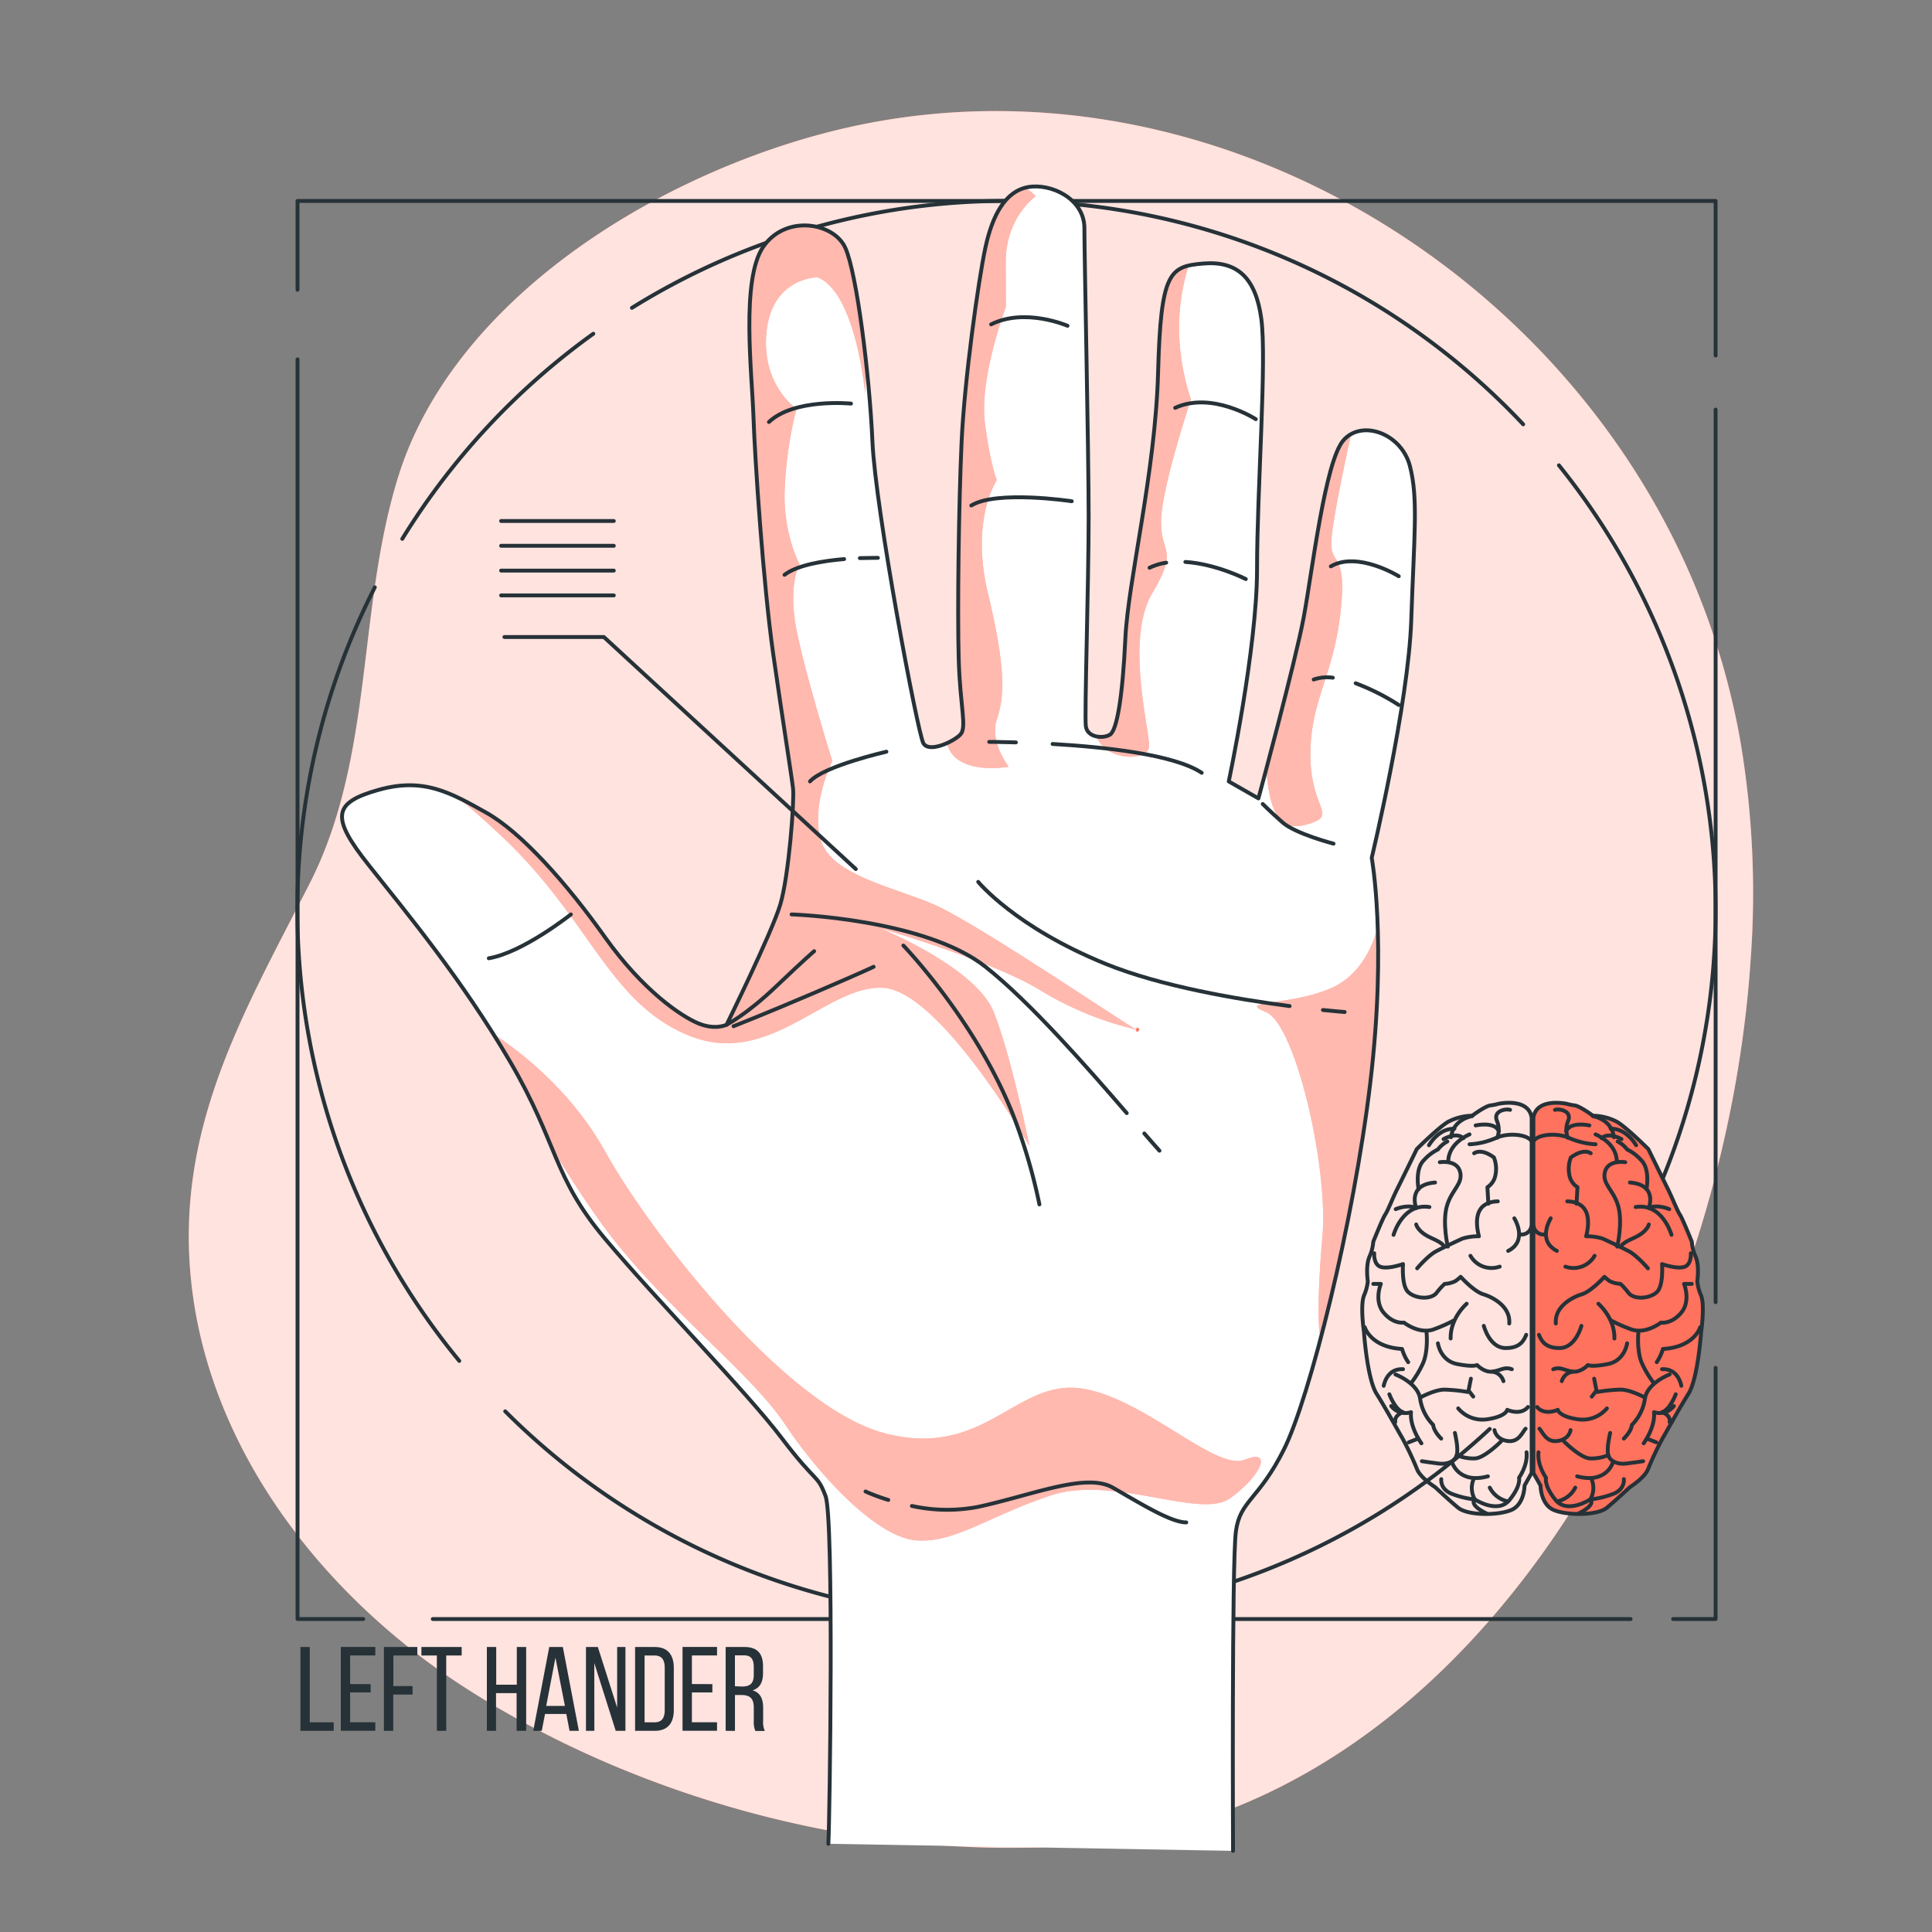 <svg xmlns="http://www.w3.org/2000/svg" xmlns:xlink="http://www.w3.org/1999/xlink" viewBox="0 0 500 500"><rect x="0" y="0" width="500" height="500" fill="#808080" stroke="none"/><defs><clipPath id="freepik--clip-path--inject-184"><path d="M214.38,477.17c.37-6.59,1.47-84.16-.73-90s-2.2-2.93-11.35-15-32.22-35.52-45.77-51.64S144.44,296,132,274.73s-26.73-38.45-36.62-50.9-9.15-16.11,2.57-19.41,18.67.74,27.83,5.86,20.87,18.31,30.76,32.23,19.77,20.5,24.16,22.33,7.33.37,7.33.37,11.72-23.8,13.91-31.13,3.67-26.73,3.3-30-2.56-16.85-5.13-34.79-4.76-50.53-5.12-61.52-3.3-35.52,2.56-43.94,18.31-6.23,21.24.36,6.22,32.59,7,50.17,11.71,75.44,13.18,78,7.69-.37,9.52-2.2,0-7-.37-19.41,0-40.28.74-56.39S253.2,72.6,255,64.17s5.13-14.64,11-15.74,14.64,2.93,14.64,10.62,1.1,57.49,1.1,74.7-1.1,51.27-.73,54.19,4.39,3.3,6.23,2.2,3.29-9.89,4-24.9S299,122.4,299.71,96.4s2.93-27.47,11.71-28.2,13.55,3.66,15,14.28-1.1,44.31-1.1,64.82S318,202.23,318,202.23l7.68,4.39s9.53-35.15,11.72-46.87,5.5-40.28,10.26-45.78,15-1.83,17.21,6.6,1.1,17.94.36,39.91S355,222,355,222s4,21.61-.37,58.22-15.74,81.66-22.33,94.85-11.36,13.18-12.45,21.24-.74,82.69-.74,82.69" style="fill:#fff;stroke:#263238;stroke-linecap:round;stroke-linejoin:round"></path></clipPath></defs><g id="freepik--background-simple--inject-184"><path d="M453.08,248.23a235.35,235.35,0,0,0-2.77-57,192,192,0,0,0-15.72-48.75C397.36,64.74,309.06,14.88,223.25,32.17c-47.34,9.54-105.31,42.68-120.31,91.59-10.61,34.59-6.13,72.44-23,105.29C62.59,262.89,45,292.86,49.6,332.74c4.91,42.72,33.84,80,69.88,103.46,44.74,29.09,103.75,45.22,157,41.49C381.15,470.35,446.31,351.05,453.08,248.23Z" style="fill:#FF725E"></path><path d="M453.08,248.23a235.35,235.35,0,0,0-2.77-57,192,192,0,0,0-15.72-48.75C397.36,64.74,309.06,14.88,223.25,32.17c-47.34,9.54-105.31,42.68-120.31,91.59-10.61,34.59-6.13,72.44-23,105.29C62.59,262.89,45,292.86,49.6,332.74c4.91,42.72,33.84,80,69.88,103.46,44.74,29.09,103.75,45.22,157,41.49C381.15,470.35,446.31,351.05,453.08,248.23Z" style="fill:#fff;opacity:0.8"></path></g><g id="freepik--Graphics--inject-184"><polyline points="77 75 77 52 444 52 444 92" style="fill:none;stroke:#263238;stroke-linecap:round;stroke-linejoin:round"></polyline><polyline points="94 419 77 419 77 93" style="fill:none;stroke:#263238;stroke-linecap:round;stroke-linejoin:round"></polyline><line x1="422" y1="419" x2="112" y2="419" style="fill:none;stroke:#263238;stroke-linecap:round;stroke-linejoin:round"></line><polyline points="444 354 444 419 433 419" style="fill:none;stroke:#263238;stroke-linecap:round;stroke-linejoin:round"></polyline><line x1="444" y1="106" x2="444" y2="337" style="fill:none;stroke:#263238;stroke-linecap:round;stroke-linejoin:round"></line><path d="M398.88,356a183.52,183.52,0,0,0,4.57-235.58" style="fill:none;stroke:#263238;stroke-linecap:round;stroke-linejoin:round"></path><path d="M130.75,365.25a183.5,183.5,0,0,0,254.79,4.56" style="fill:none;stroke:#263238;stroke-linecap:round;stroke-linejoin:round"></path><path d="M97,152a183.67,183.67,0,0,0,21.86,200.2" style="fill:none;stroke:#263238;stroke-linecap:round;stroke-linejoin:round"></path><path d="M153.55,86.37a184.65,184.65,0,0,0-49.44,53.08" style="fill:none;stroke:#263238;stroke-linecap:round;stroke-linejoin:round"></path><path d="M394.2,109.81A183.58,183.58,0,0,0,163.55,79.67" style="fill:none;stroke:#263238;stroke-linecap:round;stroke-linejoin:round"></path></g><g id="freepik--Brain--inject-184"><path d="M396.39,289.26v91.92l-1.84,3.28s0,4.91-3.48,6.35-11.26,1.43-13.72-.62-5.94-5.32-5.94-5.32-3.89-2.46-4.71-4.71a79.64,79.64,0,0,0-3.89-8.19c-.41-.61-4.09-7.37-6.55-11.26s-3.27-16-3.27-16-1-6.75,0-9.41a12.49,12.49,0,0,0,1-3.69s-.61-3.89.41-6.35a11.32,11.32,0,0,0,1-3.89s2.46-6.14,3.07-7,2.05-4.5,3.08-6.55,5.11-10.44,5.11-10.44,5.33-5.32,8-7a13.94,13.94,0,0,1,6.35-1.64s3.27-2.45,4.7-2.66a12.33,12.33,0,0,0,2.05-.41S395.57,283.94,396.39,289.26Z" style="fill:none;stroke:#263238;stroke-linecap:round;stroke-linejoin:round"></path><path d="M381,288.85s-4.88.7-5.49,5.46" style="fill:none;stroke:#263238;stroke-linecap:round;stroke-linejoin:round"></path><path d="M373.59,294.8s3.3-1.95,5.13-.24" style="fill:none;stroke:#263238;stroke-linecap:round;stroke-linejoin:round"></path><path d="M380.31,293.58s-5.25,2.07-5.5,6.71" style="fill:none;stroke:#263238;stroke-linecap:round;stroke-linejoin:round"></path><path d="M372.62,300.78s4.39-.73,5.24,2.44-2.19,4.64-3.41,8.91.24,10.5.24,10.5" style="fill:none;stroke:#263238;stroke-linecap:round;stroke-linejoin:round"></path><path d="M366.51,316.89s.37,1.95,4,3.54,3.17,2.32,3.17,2.32" style="fill:none;stroke:#263238;stroke-linecap:round;stroke-linejoin:round"></path><path d="M366.76,328.24s2.8-3.29,4.88-4.39,5.49-2.69,6.83-3.3a14.24,14.24,0,0,1,4.28-.61s-1.35-4.51.36-6.95c0,0,1-2,4.52-2.08" style="fill:none;stroke:#263238;stroke-linecap:round;stroke-linejoin:round"></path><path d="M385.19,311.52l-.25-4.27A4.69,4.69,0,0,0,387,304.2a8.09,8.09,0,0,0-.37-4.64s-3-2.44-5.12-1.1" style="fill:none;stroke:#263238;stroke-linecap:round;stroke-linejoin:round"></path><path d="M380.31,296.14a19.28,19.28,0,0,0,6.71-1.58c3.05-1.47,8.3-1.1,9.4.85" style="fill:none;stroke:#263238;stroke-linecap:round;stroke-linejoin:round"></path><path d="M387.51,294.43a6,6,0,0,0-.12-4.39c-1-2.56,2.31-3.17,3.41-2.81" style="fill:none;stroke:#263238;stroke-linecap:round;stroke-linejoin:round"></path><path d="M381.89,291.26s4.88-1.1,6,1.46" style="fill:none;stroke:#263238;stroke-linecap:round;stroke-linejoin:round"></path><path d="M391.9,315.3s3.66,5.74-1.59,8.43" style="fill:none;stroke:#263238;stroke-linecap:round;stroke-linejoin:round"></path><path d="M393.37,319.45a2.55,2.55,0,0,0,2.93-1.95" style="fill:none;stroke:#263238;stroke-linecap:round;stroke-linejoin:round"></path><path d="M355.65,324.34s-.24,2.93,1.71,3.54,5.74-.74,5.74-.74-.37,4.89,1,6.84,6,2.68,7.69.61a16.35,16.35,0,0,1,2.08-2.32,7,7,0,0,0,2.8-.73,11.44,11.44,0,0,0,1.35-1.1s3.41,3.78,5.86,4.52,7.07,3.17,6.71,7.56" style="fill:none;stroke:#263238;stroke-linecap:round;stroke-linejoin:round"></path><path d="M379.57,337.4s-4.27,3.66-4.15,9" style="fill:none;stroke:#263238;stroke-linecap:round;stroke-linejoin:round"></path><path d="M355.41,332.27h1.95s-1.83,4.39.73,7.45,5.25,2.56,5.25,2.56,4,3.17,7.81,1.71a38.78,38.78,0,0,0,5-2.2" style="fill:none;stroke:#263238;stroke-linecap:round;stroke-linejoin:round"></path><path d="M369.2,345s.49,5-1.1,8.18a26,26,0,0,1-2.81,4.64" style="fill:none;stroke:#263238;stroke-linecap:round;stroke-linejoin:round"></path><path d="M361.14,355.71s5.5,2.07,6.35,6c0,0,3.78-2.08,6.35-2.08a41.74,41.74,0,0,1,6,.61" style="fill:none;stroke:#263238;stroke-linecap:round;stroke-linejoin:round"></path><polyline points="380.67 356.8 380.06 359.86 381.28 361.44" style="fill:none;stroke:#263238;stroke-linecap:round;stroke-linejoin:round"></polyline><path d="M367.49,361.69a12.06,12.06,0,0,0,3.42,7.08s0,1.46,2.07,3.54" style="fill:none;stroke:#263238;stroke-linecap:round;stroke-linejoin:round"></path><path d="M376.52,370.84s1,4,.49,5.74-2.56,2.44-4.64,2.19-4.39-.61-4.39-.61" style="fill:none;stroke:#263238;stroke-linecap:round;stroke-linejoin:round"></path><path d="M377,376.58a10.89,10.89,0,0,0,4.88.85c2.44-.24,6.59-4.39,6.59-4.39" style="fill:none;stroke:#263238;stroke-linecap:round;stroke-linejoin:round"></path><path d="M386.77,370.11s.25,2.32,3.3,2.81,4-2.45,4.76-3.18" style="fill:none;stroke:#263238;stroke-linecap:round;stroke-linejoin:round"></path><path d="M377.38,364.49a8.23,8.23,0,0,0,7.56,2.81c4.89-.73,5.13-2.44,5.13-2.44s3.42,1.59,5.37-.73" style="fill:none;stroke:#263238;stroke-linecap:round;stroke-linejoin:round"></path><path d="M375.79,378.41s1.59,5.73,9.28,3.66" style="fill:none;stroke:#263238;stroke-linecap:round;stroke-linejoin:round"></path><path d="M373,382.8s-.36,2.56,2.69,3.79a23.18,23.18,0,0,0,6,1.46,5.93,5.93,0,0,1-.37-5.13" style="fill:none;stroke:#263238;stroke-linecap:round;stroke-linejoin:round"></path><path d="M395.07,375.84c.37,3.42-1.95,6.6-1.95,6.6s.61,1.95-2.44,5.73-9-.12-9-.12-1.77,1.24,3,3.63" style="fill:none;stroke:#263238;stroke-linecap:round;stroke-linejoin:round"></path><line x1="364.56" y1="373.28" x2="367" y2="372.31" style="fill:none;stroke:#263238;stroke-linecap:round;stroke-linejoin:round"></line><path d="M367.86,373.53s-3.06-4.15-2.69-8.06a4.64,4.64,0,0,1-5.13-1.59" style="fill:none;stroke:#263238;stroke-linecap:round;stroke-linejoin:round"></path><path d="M359.56,360.83s1.46,4,3.54,4.64c0,0-2.32.73-2,2.56" style="fill:none;stroke:#263238;stroke-linecap:round;stroke-linejoin:round"></path><path d="M353.21,343.5s1.46,5.13,9.64,5.61a12.36,12.36,0,0,0,1.59,3.42" style="fill:none;stroke:#263238;stroke-linecap:round;stroke-linejoin:round"></path><path d="M360.65,319.58s2.32-8.3,9.28-7.2" style="fill:none;stroke:#263238;stroke-linecap:round;stroke-linejoin:round"></path><path d="M367.12,307.74s-1-5.13,1.35-7.45a12.11,12.11,0,0,1,3.66-2.81,7.6,7.6,0,0,1,2.44-2.07" style="fill:none;stroke:#263238;stroke-linecap:round;stroke-linejoin:round"></path><path d="M380.55,325a6.31,6.31,0,0,0,7.57,2.8" style="fill:none;stroke:#263238;stroke-linecap:round;stroke-linejoin:round"></path><path d="M372.13,347.65s.61,4.52,5,5.37,5.13.24,5.13.24,1.83,2,4,1.71,3-1.34,5-.61" style="fill:none;stroke:#263238;stroke-linecap:round;stroke-linejoin:round"></path><path d="M386.29,355a3.45,3.45,0,0,1,2.8,2.44" style="fill:none;stroke:#263238;stroke-linecap:round;stroke-linejoin:round"></path><path d="M384,343.13s1.46,5.62,5.49,5.74,5-2.2,5.49-3.42" style="fill:none;stroke:#263238;stroke-linecap:round;stroke-linejoin:round"></path><path d="M385.55,385a6.79,6.79,0,0,0,4.64,3.54" style="fill:none;stroke:#263238;stroke-linecap:round;stroke-linejoin:round"></path><path d="M369.81,296.39s2.44-4.4,6.59-4.28" style="fill:none;stroke:#263238;stroke-linecap:round;stroke-linejoin:round"></path><path d="M358.1,358.65s.72-4.55,5-4.31" style="fill:none;stroke:#263238;stroke-linecap:round;stroke-linejoin:round"></path><path d="M361.21,312.93s3-1.34,5.3-.31c0,0-2.44-6,4.89-6.59" style="fill:none;stroke:#263238;stroke-linecap:round;stroke-linejoin:round"></path><path d="M396.84,289.26v91.92l1.85,3.28s0,4.91,3.48,6.35,11.26,1.43,13.71-.62,5.94-5.32,5.94-5.32,3.89-2.46,4.71-4.71a81.81,81.81,0,0,1,3.89-8.19c.41-.61,4.09-7.37,6.55-11.26s3.28-16,3.28-16,1-6.75,0-9.41a12.39,12.39,0,0,1-1-3.69s.62-3.89-.41-6.35a11.32,11.32,0,0,1-1-3.89s-2.46-6.14-3.07-7-2.05-4.5-3.07-6.55-5.12-10.44-5.12-10.44-5.32-5.32-8-7a13.92,13.92,0,0,0-6.34-1.64s-3.28-2.45-4.71-2.66a12.68,12.68,0,0,1-2.05-.41S397.66,283.94,396.84,289.26Z" style="fill:#FF725E;stroke:#263238;stroke-linecap:round;stroke-linejoin:round"></path><path d="M412.2,288.85s4.88.7,5.49,5.46" style="fill:none;stroke:#263238;stroke-linecap:round;stroke-linejoin:round"></path><path d="M419.64,294.8s-3.3-1.95-5.13-.24" style="fill:none;stroke:#263238;stroke-linecap:round;stroke-linejoin:round"></path><path d="M412.93,293.58s5.25,2.07,5.49,6.71" style="fill:none;stroke:#263238;stroke-linecap:round;stroke-linejoin:round"></path><path d="M420.62,300.78s-4.4-.73-5.25,2.44,2.2,4.64,3.42,8.91-.25,10.5-.25,10.5" style="fill:none;stroke:#263238;stroke-linecap:round;stroke-linejoin:round"></path><path d="M426.72,316.89s-.37,1.95-4,3.54-3.17,2.32-3.17,2.32" style="fill:none;stroke:#263238;stroke-linecap:round;stroke-linejoin:round"></path><path d="M426.48,328.24s-2.81-3.29-4.89-4.39-5.49-2.69-6.83-3.3a14.15,14.15,0,0,0-4.27-.61s1.34-4.51-.37-6.95c0,0-1-2-4.52-2.08" style="fill:none;stroke:#263238;stroke-linecap:round;stroke-linejoin:round"></path><path d="M408,311.52l.25-4.27a4.69,4.69,0,0,1-2.08-3.05,8.09,8.09,0,0,1,.37-4.64s3.05-2.44,5.13-1.1" style="fill:none;stroke:#263238;stroke-linecap:round;stroke-linejoin:round"></path><path d="M412.93,296.14a19.36,19.36,0,0,1-6.72-1.58c-3-1.47-8.3-1.1-9.39.85" style="fill:none;stroke:#263238;stroke-linecap:round;stroke-linejoin:round"></path><path d="M405.73,294.43a5.94,5.94,0,0,1,.12-4.39c1-2.56-2.32-3.17-3.42-2.81" style="fill:none;stroke:#263238;stroke-linecap:round;stroke-linejoin:round"></path><path d="M411.34,291.26s-4.88-1.1-6,1.46" style="fill:none;stroke:#263238;stroke-linecap:round;stroke-linejoin:round"></path><path d="M401.33,315.3s-3.66,5.74,1.59,8.43" style="fill:none;stroke:#263238;stroke-linecap:round;stroke-linejoin:round"></path><path d="M399.87,319.45a2.55,2.55,0,0,1-2.93-1.95" style="fill:none;stroke:#263238;stroke-linecap:round;stroke-linejoin:round"></path><path d="M437.58,324.34s.25,2.93-1.71,3.54-5.73-.74-5.73-.74.36,4.89-1,6.84-6,2.68-7.69.61a17.19,17.19,0,0,0-2.07-2.32,7.06,7.06,0,0,1-2.81-.73,10.73,10.73,0,0,1-1.34-1.1s-3.42,3.78-5.86,4.52-7.08,3.17-6.72,7.56" style="fill:none;stroke:#263238;stroke-linecap:round;stroke-linejoin:round"></path><path d="M413.66,337.4s4.27,3.66,4.15,9" style="fill:none;stroke:#263238;stroke-linecap:round;stroke-linejoin:round"></path><path d="M437.83,332.27h-2s1.83,4.39-.73,7.45-5.25,2.56-5.25,2.56-4,3.17-7.81,1.71a38.9,38.9,0,0,1-5-2.2" style="fill:none;stroke:#263238;stroke-linecap:round;stroke-linejoin:round"></path><path d="M424,345s-.48,5,1.1,8.18a26,26,0,0,0,2.81,4.64" style="fill:none;stroke:#263238;stroke-linecap:round;stroke-linejoin:round"></path><path d="M432.09,355.71s-5.49,2.07-6.35,6c0,0-3.78-2.08-6.34-2.08a41.54,41.54,0,0,0-6,.61" style="fill:none;stroke:#263238;stroke-linecap:round;stroke-linejoin:round"></path><polyline points="412.56 356.8 413.17 359.86 411.95 361.44" style="fill:none;stroke:#263238;stroke-linecap:round;stroke-linejoin:round"></polyline><path d="M425.74,361.69a12,12,0,0,1-3.41,7.08s0,1.46-2.08,3.54" style="fill:none;stroke:#263238;stroke-linecap:round;stroke-linejoin:round"></path><path d="M416.71,370.84s-1,4-.49,5.74,2.57,2.44,4.64,2.19,4.39-.61,4.39-.61" style="fill:none;stroke:#263238;stroke-linecap:round;stroke-linejoin:round"></path><path d="M416.22,376.58a10.89,10.89,0,0,1-4.88.85c-2.44-.24-6.59-4.39-6.59-4.39" style="fill:none;stroke:#263238;stroke-linecap:round;stroke-linejoin:round"></path><path d="M406.46,370.11s-.25,2.32-3.3,2.81-4-2.45-4.76-3.18" style="fill:none;stroke:#263238;stroke-linecap:round;stroke-linejoin:round"></path><path d="M415.86,364.49a8.26,8.26,0,0,1-7.57,2.81c-4.88-.73-5.13-2.44-5.13-2.44s-3.42,1.59-5.37-.73" style="fill:none;stroke:#263238;stroke-linecap:round;stroke-linejoin:round"></path><path d="M417.44,378.41s-1.58,5.73-9.27,3.66" style="fill:none;stroke:#263238;stroke-linecap:round;stroke-linejoin:round"></path><path d="M420.25,382.8s.37,2.56-2.68,3.79a23.29,23.29,0,0,1-6,1.46,5.93,5.93,0,0,0,.37-5.13" style="fill:none;stroke:#263238;stroke-linecap:round;stroke-linejoin:round"></path><path d="M398.16,375.84c-.37,3.42,1.95,6.6,1.95,6.6s-.61,1.95,2.44,5.73,9-.12,9-.12,1.77,1.24-3,3.63" style="fill:none;stroke:#263238;stroke-linecap:round;stroke-linejoin:round"></path><line x1="428.67" y1="373.28" x2="426.23" y2="372.31" style="fill:none;stroke:#263238;stroke-linecap:round;stroke-linejoin:round"></line><path d="M425.38,373.53s3.05-4.15,2.68-8.06a4.64,4.64,0,0,0,5.13-1.59" style="fill:none;stroke:#263238;stroke-linecap:round;stroke-linejoin:round"></path><path d="M433.68,360.83s-1.47,4-3.54,4.64c0,0,2.32.73,1.95,2.56" style="fill:none;stroke:#263238;stroke-linecap:round;stroke-linejoin:round"></path><path d="M440,343.5s-1.46,5.13-9.64,5.61a12.36,12.36,0,0,1-1.59,3.42" style="fill:none;stroke:#263238;stroke-linecap:round;stroke-linejoin:round"></path><path d="M432.58,319.58s-2.32-8.3-9.28-7.2" style="fill:none;stroke:#263238;stroke-linecap:round;stroke-linejoin:round"></path><path d="M426.11,307.74s1-5.13-1.34-7.45a12,12,0,0,0-3.67-2.81,7.6,7.6,0,0,0-2.44-2.07" style="fill:none;stroke:#263238;stroke-linecap:round;stroke-linejoin:round"></path><path d="M412.68,325a6.3,6.3,0,0,1-7.56,2.8" style="fill:none;stroke:#263238;stroke-linecap:round;stroke-linejoin:round"></path><path d="M421.1,347.65s-.61,4.52-5,5.37-5.13.24-5.13.24-1.83,2-4,1.71-3.06-1.34-5-.61" style="fill:none;stroke:#263238;stroke-linecap:round;stroke-linejoin:round"></path><path d="M407,355a3.45,3.45,0,0,0-2.81,2.44" style="fill:none;stroke:#263238;stroke-linecap:round;stroke-linejoin:round"></path><path d="M409.27,343.13s-1.47,5.62-5.5,5.74-5-2.2-5.49-3.42" style="fill:none;stroke:#263238;stroke-linecap:round;stroke-linejoin:round"></path><path d="M407.68,385a6.76,6.76,0,0,1-4.64,3.54" style="fill:none;stroke:#263238;stroke-linecap:round;stroke-linejoin:round"></path><path d="M423.42,296.39s-2.44-4.4-6.59-4.28" style="fill:none;stroke:#263238;stroke-linecap:round;stroke-linejoin:round"></path><path d="M435.13,358.65s-.71-4.55-5-4.31" style="fill:none;stroke:#263238;stroke-linecap:round;stroke-linejoin:round"></path><path d="M432,312.93s-2.94-1.34-5.3-.31c0,0,2.44-6-4.88-6.59" style="fill:none;stroke:#263238;stroke-linecap:round;stroke-linejoin:round"></path></g><g id="freepik--Hand--inject-184"><path d="M214.38,477.17c.37-6.59,1.47-84.16-.73-90s-2.2-2.93-11.35-15-32.22-35.52-45.77-51.64S144.44,296,132,274.73s-26.73-38.45-36.62-50.9-9.15-16.11,2.57-19.41,18.67.74,27.83,5.86,20.87,18.31,30.76,32.23,19.77,20.5,24.16,22.33,7.33.37,7.33.37,11.72-23.8,13.91-31.13,3.67-26.73,3.3-30-2.56-16.85-5.13-34.79-4.76-50.53-5.12-61.52-3.3-35.52,2.56-43.94,18.31-6.23,21.24.36,6.22,32.59,7,50.17,11.71,75.44,13.18,78,7.69-.37,9.52-2.2,0-7-.37-19.41,0-40.28.74-56.39S253.2,72.6,255,64.17s5.13-14.64,11-15.74,14.64,2.93,14.64,10.62,1.1,57.49,1.1,74.7-1.1,51.27-.73,54.19,4.39,3.3,6.23,2.2,3.29-9.89,4-24.9S299,122.4,299.71,96.4s2.93-27.47,11.71-28.2,13.55,3.66,15,14.28-1.1,44.31-1.1,64.82S318,202.23,318,202.23l7.68,4.39s9.53-35.15,11.72-46.87,5.5-40.28,10.26-45.78,15-1.83,17.21,6.6,1.1,17.94.36,39.91S355,222,355,222s4,21.61-.37,58.22-15.74,81.66-22.33,94.85-11.36,13.18-12.45,21.24-.74,82.69-.74,82.69" style="fill:#fff"></path><g style="clip-path:url(#freepik--clip-path--inject-184)"><path d="M322.12,377.78c-7.73,3.09-27.05-17-43.29-18.56s-24.73,18.56-50.24,11.6S168.3,319,156.7,298.16c-9.41-17-23.92-27.27-29-30.55,1.46,2.32,2.91,4.69,4.33,7.12A165.29,165.29,0,0,1,142.79,297c3.82,6.3,8,12.86,12.37,18.93,15.46,21.64,38.65,38.65,47.92,52.56s24,29.37,34,30.15,18.56-6.19,34.79-11.6,38.65,6.19,46.38.77S329.85,374.68,322.12,377.78Z" style="fill:#FF725E"></path><path d="M356.56,239.7c-.88,3.76-3.73,12.31-12,16-10.79,4.72-24.74,3.09-17,6.18s16.23,40.19,14.69,58c-1.09,12.56-1.41,23.56-.42,26.5a516.42,516.42,0,0,0,12.83-66.08A264.48,264.48,0,0,0,356.56,239.7Z" style="fill:#FF725E"></path><path d="M283.82,190.6c2.16,6.4,13.57,6.63,13.57,2.43,0-4.63-6.11-27.79.77-39.42s2.32-10.05,2.32-18.55,7.73-31.69,7.73-31.69a60.65,60.65,0,0,1-3.09-18.55,54.57,54.57,0,0,1,2.5-16.09c-5.66,1.34-7.3,5.92-7.91,27.67-.74,26-7.69,53.83-8.43,68.84s-2.19,23.8-4,24.9A5.09,5.09,0,0,1,283.82,190.6Z" style="fill:#FF725E"></path><path d="M349.67,112.35a7.46,7.46,0,0,0-2,1.62c-4.76,5.5-8.06,34.06-10.26,45.78C335.87,168,330.65,188,327.73,199c1,14.58,5.28,16.13,11.4,14.09,6.95-2.32,0-3.86,0-17.78s5.79-20,7.73-36.33-2.48-12.45-2.32-18.55C344.67,135.22,348.58,117.25,349.67,112.35Z" style="fill:#FF725E"></path><path d="M260.28,67.81c0-11.59,7.73-17,7.73-17a7.68,7.68,0,0,0-2.85-2.17c-5.33,1.53-8.39,7.53-10.13,15.53-1.83,8.43-5.49,34.06-6.22,50.17s-1.1,43.94-.74,56.39,2.2,17.58.37,19.41a12.34,12.34,0,0,1-3.38,2.15c2.07,8.68,16,6.15,16,6.15S256,192,258,186.08s2.32-13.14-2.31-32.47S258,124.24,258,124.24s-1.54-3.09-3.09-14.69,5.41-30.14,5.41-30.14Z" style="fill:#FF725E"></path><path d="M118.61,206.46c3.24,2.69,6.9,5.9,11,9.76,23.19,21.65,27.83,43.29,48.7,51.79s35.55-13.14,50.24-12.36,37.88,41,37.88,41-4.64-23.19-9.28-34.78-29.37-21.64-29.37-21.64,29.37,8.5,41.74,16.23a85.39,85.39,0,0,0,24.56,10c-3-1.55-41.89-27.89-52.39-32.39-10.82-4.64-27-7.73-29.37-17s3.09-20.1,3.09-20.1-7-22.42-9.28-34,.78-17,.78-17-3.87-6.95-3.87-17.78a101.2,101.2,0,0,1,3.09-22.41s-9.27-6.19-7.73-20.1,13.15-13.91,13.15-13.91c10,3.86,12.36,30.14,12.36,30.14l.27-7.19L224,92.16v0c-.08-.75-.17-1.49-.26-2.24,0-.12,0-.24,0-.36-.09-.72-.18-1.44-.27-2.14v-.14c-.11-.78-.21-1.56-.31-2.33v-.07c-.1-.7-.19-1.38-.29-2.06l-.06-.44-.27-1.8c0-.1,0-.2,0-.3-.11-.7-.22-1.39-.33-2.06,0,0,0-.09,0-.14-.1-.6-.2-1.19-.3-1.76,0-.16,0-.31-.08-.46-.08-.49-.17-1-.26-1.45,0-.13,0-.26-.07-.39-.11-.59-.22-1.16-.34-1.72l0-.15q-.15-.73-.3-1.41l-.09-.44c-.08-.37-.17-.73-.25-1.08l-.09-.39c-.12-.45-.23-.89-.34-1.3,0,0,0,0,0-.08-.1-.38-.21-.73-.31-1.07,0-.11-.07-.22-.1-.32-.08-.26-.16-.5-.24-.73s-.07-.19-.1-.28c-.11-.3-.22-.58-.33-.83-2.93-6.59-15.38-8.79-21.24-.36s-2.93,33-2.56,43.94,2.56,43.58,5.12,61.52,4.76,31.49,5.13,34.79-1.1,22.7-3.3,30S188,265.21,188,265.21s-2.93,1.46-7.33-.37-14.28-8.42-24.16-22.33-21.61-27.1-30.76-32.23c-2.51-1.4-4.85-2.71-7.16-3.82Z" style="fill:#FF725E"></path><g style="opacity:0.5"><path d="M322.12,377.78c-7.73,3.09-27.05-17-43.29-18.56s-24.73,18.56-50.24,11.6S168.3,319,156.7,298.16c-9.41-17-23.92-27.27-29-30.55,1.46,2.32,2.91,4.69,4.33,7.12A165.29,165.29,0,0,1,142.79,297c3.82,6.3,8,12.86,12.37,18.93,15.46,21.64,38.65,38.65,47.92,52.56s24,29.37,34,30.15,18.56-6.19,34.79-11.6,38.65,6.19,46.38.77S329.85,374.68,322.12,377.78Z" style="fill:#fff"></path><path d="M356.56,239.7c-.88,3.76-3.73,12.31-12,16-10.79,4.72-24.74,3.09-17,6.18s16.23,40.19,14.69,58c-1.09,12.56-1.41,23.56-.42,26.5a516.42,516.42,0,0,0,12.83-66.08A264.48,264.48,0,0,0,356.56,239.7Z" style="fill:#fff"></path><path d="M283.82,190.6c2.16,6.4,13.57,6.63,13.57,2.43,0-4.63-6.11-27.79.77-39.42s2.32-10.05,2.32-18.55,7.73-31.69,7.73-31.69a60.65,60.65,0,0,1-3.09-18.55,54.57,54.57,0,0,1,2.5-16.09c-5.66,1.34-7.3,5.92-7.91,27.67-.74,26-7.69,53.83-8.43,68.84s-2.19,23.8-4,24.9A5.09,5.09,0,0,1,283.82,190.6Z" style="fill:#fff"></path><path d="M349.67,112.35a7.46,7.46,0,0,0-2,1.62c-4.76,5.5-8.06,34.06-10.26,45.78C335.87,168,330.65,188,327.73,199c1,14.58,5.28,16.13,11.4,14.09,6.95-2.32,0-3.86,0-17.78s5.79-20,7.73-36.33-2.48-12.45-2.32-18.55C344.67,135.22,348.58,117.25,349.67,112.35Z" style="fill:#fff"></path><path d="M260.28,67.81c0-11.59,7.73-17,7.73-17a7.68,7.68,0,0,0-2.85-2.17c-5.33,1.53-8.39,7.53-10.13,15.53-1.83,8.43-5.49,34.06-6.22,50.17s-1.1,43.94-.74,56.39,2.2,17.58.37,19.41a12.34,12.34,0,0,1-3.38,2.15c2.07,8.68,16,6.15,16,6.15S256,192,258,186.08s2.32-13.14-2.31-32.47S258,124.24,258,124.24s-1.54-3.09-3.09-14.69,5.41-30.14,5.41-30.14Z" style="fill:#fff"></path><path d="M118.61,206.46c3.24,2.69,6.9,5.9,11,9.76,23.19,21.65,27.83,43.29,48.7,51.79s35.55-13.14,50.24-12.36,37.88,41,37.88,41-4.64-23.19-9.28-34.78-29.37-21.64-29.37-21.64,29.37,8.5,41.74,16.23a85.39,85.39,0,0,0,24.56,10c-3-1.55-41.89-27.89-52.39-32.39-10.82-4.64-27-7.73-29.37-17s3.09-20.1,3.09-20.1-7-22.42-9.28-34,.78-17,.78-17-3.87-6.95-3.87-17.78a101.2,101.2,0,0,1,3.09-22.41s-9.27-6.19-7.73-20.1,13.15-13.91,13.15-13.91c10,3.86,12.36,30.14,12.36,30.14l.27-7.19L224,92.16v0c-.08-.75-.17-1.49-.26-2.24,0-.12,0-.24,0-.36-.09-.72-.18-1.44-.27-2.14v-.14c-.11-.78-.21-1.56-.31-2.33v-.07c-.1-.7-.19-1.38-.29-2.06l-.06-.44-.27-1.8c0-.1,0-.2,0-.3-.11-.7-.22-1.39-.33-2.06,0,0,0-.09,0-.14-.1-.6-.2-1.19-.3-1.76,0-.16,0-.31-.08-.46-.08-.49-.17-1-.26-1.45,0-.13,0-.26-.07-.39-.11-.59-.22-1.16-.34-1.72l0-.15q-.15-.73-.3-1.41l-.09-.44c-.08-.37-.17-.73-.25-1.08l-.09-.39c-.12-.45-.23-.89-.34-1.3,0,0,0,0,0-.08-.1-.38-.21-.73-.31-1.07,0-.11-.07-.22-.1-.32-.08-.26-.16-.5-.24-.73s-.07-.19-.1-.28c-.11-.3-.22-.58-.33-.83-2.93-6.59-15.38-8.79-21.24-.36s-2.93,33-2.56,43.94,2.56,43.58,5.12,61.52,4.76,31.49,5.13,34.79-1.1,22.7-3.3,30S188,265.21,188,265.21s-2.93,1.46-7.33-.37-14.28-8.42-24.16-22.33-21.61-27.1-30.76-32.23c-2.51-1.4-4.85-2.71-7.16-3.82Z" style="fill:#fff"></path></g></g><path d="M214.38,477.17c.37-6.59,1.47-84.16-.73-90s-2.2-2.93-11.35-15-32.22-35.52-45.77-51.64S144.44,296,132,274.73s-26.73-38.45-36.62-50.9-9.15-16.11,2.57-19.41,18.67.74,27.83,5.86,20.87,18.31,30.76,32.23,19.77,20.5,24.16,22.33,7.33.37,7.33.37,11.72-23.8,13.91-31.13,3.67-26.73,3.3-30-2.56-16.85-5.13-34.79-4.76-50.53-5.12-61.52-3.3-35.52,2.56-43.94,18.31-6.23,21.24.36,6.22,32.59,7,50.17,11.71,75.44,13.18,78,7.69-.37,9.52-2.2,0-7-.37-19.41,0-40.28.74-56.39S253.2,72.6,255,64.17s5.13-14.64,11-15.74,14.64,2.93,14.64,10.62,1.1,57.49,1.1,74.7-1.1,51.27-.73,54.19,4.39,3.3,6.23,2.2,3.29-9.89,4-24.9S299,122.4,299.71,96.4s2.93-27.47,11.71-28.2,13.55,3.66,15,14.28-1.1,44.31-1.1,64.82S318,202.23,318,202.23l7.68,4.39s9.53-35.15,11.72-46.87,5.5-40.28,10.26-45.78,15-1.83,17.21,6.6,1.1,17.94.36,39.91S355,222,355,222s4,21.61-.37,58.22-15.74,81.66-22.33,94.85-11.36,13.18-12.45,21.24-.74,82.69-.74,82.69" style="fill:none;stroke:#263238;stroke-linecap:round;stroke-linejoin:round"></path><path d="M294.12,266.39l.17.08C294.37,266.47,294.3,266.44,294.12,266.39Z" style="fill:#263238;stroke:#FF725E;stroke-miterlimit:10"></path><path d="M333.75,260.37c-13.34-1.73-33.27-5.09-47.59-10.91-23.44-9.52-33-21.23-33-21.23" style="fill:none;stroke:#263238;stroke-linecap:round;stroke-linejoin:round"></path><path d="M348,261.91s-2.1-.16-5.63-.52" style="fill:none;stroke:#263238;stroke-linecap:round;stroke-linejoin:round"></path><path d="M236,389.74A42.66,42.66,0,0,0,253,390c14-3,28-9,35-5s15,9,19,9" style="fill:none;stroke:#263238;stroke-linecap:round;stroke-linejoin:round"></path><path d="M224,386a52,52,0,0,0,5.88,2.18" style="fill:none;stroke:#263238;stroke-linecap:round;stroke-linejoin:round"></path><path d="M272.41,192.54c13.48.79,31.48,2.72,38.59,7.46" style="fill:none;stroke:#263238;stroke-linecap:round;stroke-linejoin:round"></path><path d="M256,192s2.69,0,6.91.13" style="fill:none;stroke:#263238;stroke-linecap:round;stroke-linejoin:round"></path><path d="M296.15,293.34c1.56,1.8,2.89,3.32,3.92,4.46" style="fill:none;stroke:#263238;stroke-linecap:round;stroke-linejoin:round"></path><path d="M204.86,236.65s34.42,1.1,50.17,13.55c11.59,9.16,26.56,26.26,36.57,37.87" style="fill:none;stroke:#263238;stroke-linecap:round;stroke-linejoin:round"></path><path d="M233.79,244.7s20.51,21.24,29.66,47.24A144.93,144.93,0,0,1,269,311.7" style="fill:none;stroke:#263238;stroke-linecap:round;stroke-linejoin:round"></path><path d="M301.81,145.62a15.53,15.53,0,0,0-4.3,1.31" style="fill:none;stroke:#263238;stroke-linecap:round;stroke-linejoin:round"></path><path d="M322.41,149.86s-7.66-3.92-15.64-4.43" style="fill:none;stroke:#263238;stroke-linecap:round;stroke-linejoin:round"></path><path d="M325,108.48s-11.35-7.32-20.87-2.93" style="fill:none;stroke:#263238;stroke-linecap:round;stroke-linejoin:round"></path><path d="M276.27,84.31s-11-4.76-19.77-.36" style="fill:none;stroke:#263238;stroke-linecap:round;stroke-linejoin:round"></path><path d="M277.37,129.72s-19.41-2.93-26,1.1" style="fill:none;stroke:#263238;stroke-linecap:round;stroke-linejoin:round"></path><path d="M220.24,104.45S205.6,103,199,109.21" style="fill:none;stroke:#263238;stroke-linecap:round;stroke-linejoin:round"></path><path d="M218.46,144.69c-5.48.46-12.11,1.54-15.43,4.07" style="fill:none;stroke:#263238;stroke-linecap:round;stroke-linejoin:round"></path><path d="M227.2,144.37s-1.9,0-4.67.07" style="fill:none;stroke:#263238;stroke-linecap:round;stroke-linejoin:round"></path><path d="M362,149.13s-10.62-6.59-17.58-2.56" style="fill:none;stroke:#263238;stroke-linecap:round;stroke-linejoin:round"></path><path d="M344.92,175.39a10.76,10.76,0,0,0-4.93.47" style="fill:none;stroke:#263238;stroke-linecap:round;stroke-linejoin:round"></path><path d="M362,182.45a58.6,58.6,0,0,0-11.15-5.62" style="fill:none;stroke:#263238;stroke-linecap:round;stroke-linejoin:round"></path><path d="M147.74,236.65S135.29,246.53,126.5,248" style="fill:none;stroke:#263238;stroke-linecap:round;stroke-linejoin:round"></path><path d="M345.11,218.34s-9.88-2.57-13.18-5.49-5.13-4.77-5.13-4.77" style="fill:none;stroke:#263238;stroke-linecap:round;stroke-linejoin:round"></path><path d="M229.4,194.54s-16.11,3.66-19.78,7.69" style="fill:none;stroke:#263238;stroke-linecap:round;stroke-linejoin:round"></path><path d="M188,265.21s5.13-2.56,12.82-9.89,9.88-9.15,9.88-9.15" style="fill:none;stroke:#263238;stroke-linecap:round;stroke-linejoin:round"></path><path d="M189.85,265.58s8.42-3.3,21.24-8.79,15-6.59,15-6.59" style="fill:none;stroke:#263238;stroke-linecap:round;stroke-linejoin:round"></path><polyline points="130.54 164.86 156.28 164.86 221.48 224.91" style="fill:none;stroke:#263238;stroke-linecap:round;stroke-linejoin:round"></polyline><line x1="129.69" y1="134.83" x2="158.85" y2="134.83" style="fill:none;stroke:#263238;stroke-linecap:round;stroke-linejoin:round"></line><line x1="129.69" y1="141.25" x2="158.85" y2="141.25" style="fill:none;stroke:#263238;stroke-linecap:round;stroke-linejoin:round"></line><line x1="129.69" y1="147.67" x2="158.85" y2="147.67" style="fill:none;stroke:#263238;stroke-linecap:round;stroke-linejoin:round"></line><line x1="129.69" y1="154.09" x2="158.85" y2="154.09" style="fill:none;stroke:#263238;stroke-linecap:round;stroke-linejoin:round"></line></g><g id="freepik--Text--inject-184"><path d="M77.75,447.94v-21.7h2.42v19.5h6.2v2.2Z" style="fill:#263238"></path><path d="M95.92,435.85V438H90.61v7.72h6.52v2.2H88.2v-21.7h8.93v2.2H90.61v7.41Z" style="fill:#263238"></path><path d="M106.77,436.35v2.2h-5v9.39H99.35v-21.7H108v2.2h-6.2v7.91Z" style="fill:#263238"></path><path d="M113.06,447.94v-19.5h-4v-2.2h10.42v2.2h-4v19.5Z" style="fill:#263238"></path><path d="M128.37,438.18v9.76H126v-21.7h2.42V436h5.33v-9.76h2.42v21.7H133.7v-9.76Z" style="fill:#263238"></path><path d="M141.05,443.57l-.84,4.37H138l4.15-21.7h3.51l4.15,21.7h-2.41l-.84-4.37Zm.31-2.08h4.84L143.75,429Z" style="fill:#263238"></path><path d="M153.82,447.94h-2.17v-21.7h3.07l5,15.69V426.24h2.14v21.7h-2.51l-5.55-17.55Z" style="fill:#263238"></path><path d="M169.45,426.24c3.38,0,4.93,2.05,4.93,5.39v10.95c0,3.32-1.55,5.36-4.93,5.36h-5.09v-21.7Zm0,19.5c1.74,0,2.58-1.08,2.58-3.07V431.51c0-2-.84-3.07-2.61-3.07h-2.6v17.3Z" style="fill:#263238"></path><path d="M184.36,435.85V438h-5.3v7.72h6.51v2.2h-8.93v-21.7h8.93v2.2h-6.51v7.41Z" style="fill:#263238"></path><path d="M192.63,426.24c3.41,0,4.84,1.73,4.84,5V433c0,2.38-.84,3.87-2.7,4.46,2,.59,2.73,2.2,2.73,4.53v3.38a5.33,5.33,0,0,0,.44,2.6h-2.45a5.64,5.64,0,0,1-.41-2.63V441.9c0-2.45-1.14-3.23-3.16-3.23h-1.71v9.27H187.8v-21.7ZM192,436.47c1.93,0,3.07-.62,3.07-3v-2.07c0-2-.71-3-2.51-3h-2.36v8Z" style="fill:#263238"></path></g></svg>